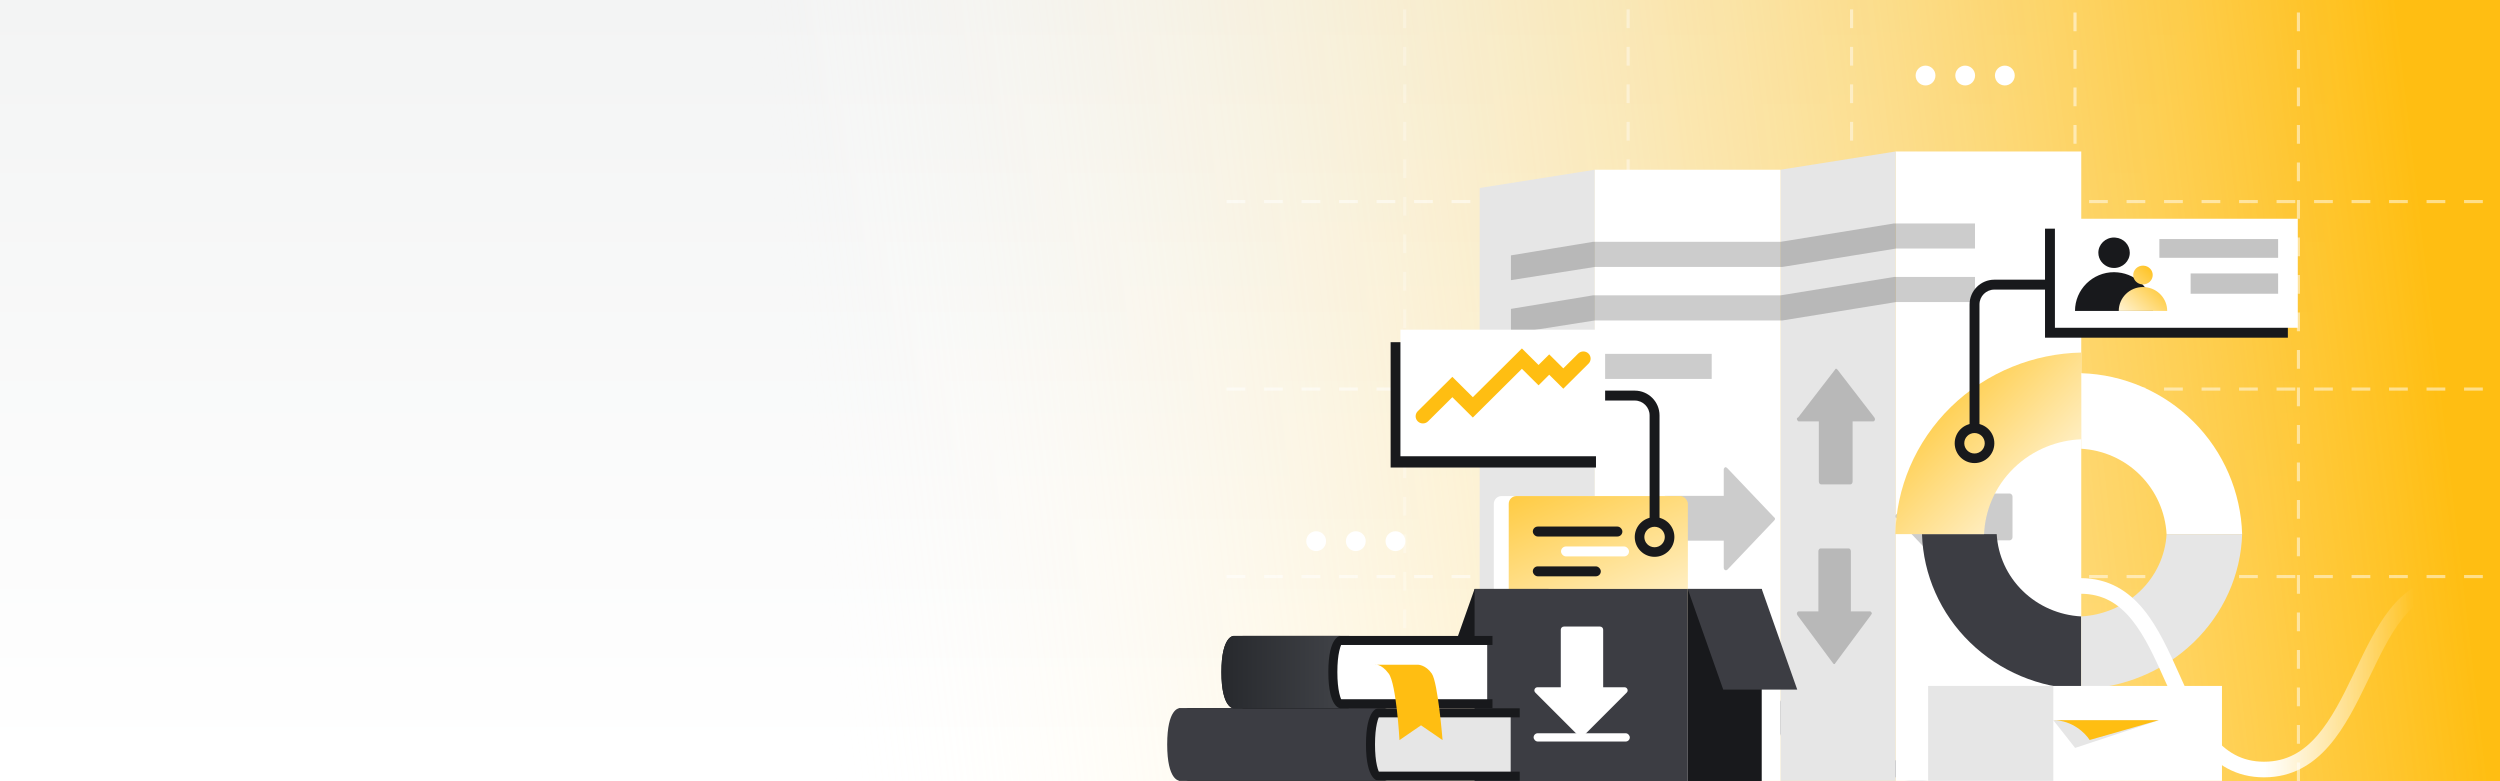 <svg width="1600" height="500" viewBox="0 0 1600 500" fill="none" xmlns="http://www.w3.org/2000/svg">
<rect x="0" y="0" width="1600" height="500" fill="#808080" stroke="none"/>
<rect width="1600" height="500" transform="matrix(1 0 0 -1 0 500)" fill="url(#paint0_linear)"/>
<rect width="1600" height="500" transform="matrix(1 0 0 -1 0 500)" fill="url(#paint1_linear)"/>
<g opacity="0.5">
<path d="M785 129H1601.5" stroke="white" stroke-width="2" stroke-dasharray="12 12"/>
<path d="M785 249H1601.5" stroke="white" stroke-width="2" stroke-dasharray="12 12"/>
<path d="M785 369H1601.5" stroke="white" stroke-width="2" stroke-dasharray="12 12"/>
<path opacity="0.5" d="M899 498L899 7.689e-06" stroke="white" stroke-width="2" stroke-dasharray="12 12"/>
<path opacity="0.75" d="M1042 498L1042 7.689e-06" stroke="white" stroke-width="2" stroke-dasharray="12 12"/>
<path d="M1328 500L1328 2" stroke="white" stroke-width="2" stroke-dasharray="12 12"/>
<path opacity="0.9" d="M1185 498L1185 7.689e-06" stroke="white" stroke-width="2" stroke-dasharray="12 12"/>
<path d="M1471 500L1471 2" stroke="white" stroke-width="2" stroke-dasharray="12 12"/>
</g>
<path d="M1290.23 393.71C1300.09 380.134 1313.09 370 1331.5 370V380C1317.46 380 1307.12 387.477 1298.32 399.587C1289.72 411.428 1283.13 426.98 1276.46 442.721C1276.21 443.305 1275.97 443.889 1275.72 444.474C1268.96 460.4 1261.95 476.669 1252.51 487.323C1247.7 492.759 1242.02 497.028 1235.13 498.978C1228.19 500.943 1220.57 500.398 1212.2 497.164C1197.9 491.639 1191.14 478.364 1185.68 467.648C1185.21 466.716 1184.74 465.804 1184.28 464.917C1181.23 459.029 1178.46 454.173 1174.97 450.731C1171.69 447.505 1167.75 445.5 1162 445.5C1156.65 445.5 1152.87 447.793 1149.55 451.812C1146.02 456.078 1143.3 461.923 1140.28 468.569L1140.04 469.108C1137.22 475.302 1134.09 482.203 1129.79 487.52C1125.16 493.24 1118.89 497.5 1110 497.5V487.5C1115.11 487.5 1118.75 485.26 1122.01 481.23C1125.47 476.952 1128.15 471.101 1131.18 464.431L1131.24 464.306C1134.11 457.984 1137.34 450.886 1141.84 445.438C1146.59 439.707 1152.99 435.5 1162 435.5C1170.61 435.5 1177 438.701 1181.98 443.607C1186.75 448.298 1190.15 454.501 1193.16 460.319C1193.55 461.06 1193.93 461.795 1194.3 462.524C1200.17 473.931 1205.23 483.751 1215.8 487.836C1222.57 490.45 1227.94 490.619 1232.4 489.356C1236.92 488.078 1241.06 485.178 1245.03 480.694C1253.16 471.511 1259.57 456.942 1266.51 440.57C1266.82 439.841 1267.13 439.109 1267.44 438.375C1273.94 423.017 1280.94 406.504 1290.23 393.71Z" fill="#747577"/>
<path d="M1332 96.95L1213.17 96.95V499.774H1332V96.95Z" fill="white"/>
<path d="M1213.17 96.95L1139.5 108.626V499.774H1213.17V96.95Z" fill="#E6E6E6"/>
<path d="M1020.67 108.626L947 120.302V499.774H1020.67V108.626Z" fill="#E6E6E6"/>
<path d="M1139.5 108.626L1020.67 108.626V499.774H1139.5V108.626Z" fill="white"/>
<path d="M1150.2 268.84C1150.54 269.278 1150.88 269.716 1151.22 269.716H1164.05V308.249C1164.05 309.124 1164.73 310 1165.4 310H1184.32C1185 310 1185.67 309.124 1185.67 308.249V269.716H1198.85C1199.18 269.716 1199.86 269.278 1199.86 268.84C1200.2 268.402 1199.86 267.527 1199.52 267.089L1175.88 236.438C1175.54 236 1175.2 236 1175.2 236C1174.86 236 1174.52 236 1174.52 236.438L1150.88 267.089C1149.86 267.527 1149.86 267.964 1150.2 268.84Z" fill="#B8B8B8"/>
<path d="M1197.87 392.16C1197.55 391.722 1197.22 391.284 1196.9 391.284H1184.56V352.751C1184.56 351.876 1183.91 351 1183.26 351H1165.07C1164.42 351 1163.77 351.876 1163.77 352.751V391.284H1151.11C1150.78 391.284 1150.13 391.722 1150.13 392.16C1149.81 392.598 1150.13 393.473 1150.46 393.911L1173.19 424.562C1173.52 425 1173.84 425 1173.84 425C1174.17 425 1174.49 425 1174.49 424.562L1197.22 393.911C1197.87 393.036 1198.2 392.598 1197.87 392.16Z" fill="#B8B8B8"/>
<path d="M1246.28 365C1246.73 364.532 1247.17 364.064 1247.17 363.596V345.809H1286.22C1287.11 345.809 1288 344.873 1288 343.937V317.725C1288 316.789 1287.11 315.853 1286.22 315.853H1247.17V297.598C1247.17 297.13 1246.73 296.194 1246.28 296.194C1245.84 295.726 1244.95 296.194 1244.51 296.662L1213.44 329.427C1213 329.895 1213 330.363 1213 330.363C1213 330.831 1213 331.299 1213.44 331.299L1244.51 364.064C1244.95 365 1245.84 365 1246.28 365Z" fill="#CCCCCC"/>
<path d="M1104.05 299C1103.62 299.448 1103.2 299.895 1103.2 300.343V317.356H1065.7C1064.85 317.356 1064 318.252 1064 319.147V344.22C1064 345.115 1064.85 346.01 1065.7 346.01H1103.2V363.471C1103.2 363.919 1103.62 364.815 1104.05 364.815C1104.47 365.262 1105.33 364.815 1105.75 364.367L1135.57 333.027C1136 332.579 1136 332.131 1136 332.131C1136 332.131 1136 331.236 1135.57 331.236L1105.75 299.895C1104.9 299 1104.47 299 1104.05 299Z" fill="#CCCCCC"/>
<g opacity="0.2">
<path d="M1212.2 143H1264V159.054H1213.51L1140.83 170.827H1020.75L967 179.291V163.434L1019.48 154.773H1139.52L1212.2 143Z" fill="black"/>
<path d="M1212.2 177.249H1264V193.303H1213.51L1140.83 205.077H1020.75L967 213.54V197.683L1019.48 189.022H1139.52L1212.2 177.249Z" fill="black"/>
<path d="M1095.49 226.482H1019.48L967 235.143L967 251L1020.75 242.537H1095.49V226.482Z" fill="black"/>
</g>
<rect x="956.032" y="317.471" width="114.649" height="139.065" rx="5" fill="white"/>
<rect x="965.586" y="317.471" width="114.649" height="139.065" rx="5" fill="url(#paint2_linear)"/>
<path d="M991.096 376.918H943.734L921 441.331H968.362L991.096 376.918Z" fill="#18191C"/>
<rect x="943.734" y="376.918" width="136.403" height="123.142" fill="#3C3D43"/>
<rect x="1080.14" y="376.918" width="47.362" height="123.142" fill="#18191C"/>
<path d="M1080.14 376.918H1127.5L1150.23 441.331H1102.87L1080.14 376.918Z" fill="#3C3D43"/>
<rect x="981.509" y="469.275" width="61.571" height="5.308" rx="2.654" fill="white"/>
<path d="M1000.9 401C999.798 401 998.902 401.895 998.902 403V439.837H984.004C982.222 439.837 981.33 441.991 982.59 443.251L1010.43 471.095C1011.21 471.876 1012.48 471.876 1013.26 471.095L1041.11 443.251C1042.37 441.991 1041.47 439.837 1039.69 439.837H1026.03V403C1026.03 401.895 1025.13 401 1024.03 401H1000.9Z" fill="white"/>
<rect x="981" y="337" width="57.325" height="6.369" rx="3.185" fill="#18191C"/>
<rect x="999.047" y="349.739" width="43.524" height="6.369" rx="3.185" fill="white"/>
<rect x="981" y="362.478" width="43.524" height="6.369" rx="3.185" fill="#18191C"/>
<path d="M1260.81 411.143C1279.77 429.607 1305.22 440.289 1331.94 441.077L1331.94 394.51C1317.9 393.749 1304.59 387.98 1294.59 378.243C1284.59 368.505 1278.67 355.542 1277.89 341.864L1230.08 341.864C1230.88 367.887 1241.85 392.679 1260.81 411.143Z" fill="#3C3D43"/>
<path d="M1403.88 269.927C1384.71 250.754 1358.96 239.662 1331.94 238.844V287.198C1346.14 287.988 1359.6 293.979 1369.72 304.09C1379.83 314.201 1385.82 327.662 1386.61 341.864L1434.97 341.864C1434.15 314.843 1423.05 289.1 1403.88 269.927Z" fill="white"/>
<path d="M1403.88 411.143C1423.05 392.679 1434.15 367.887 1434.97 341.864L1386.61 341.864C1385.82 355.541 1379.83 368.505 1369.72 378.243C1359.6 387.98 1346.14 393.749 1331.94 394.51L1331.94 441.077C1358.96 440.289 1384.71 429.607 1403.88 411.143Z" fill="#E6E6E6"/>
<path d="M1331.94 281.148V225.636C1316.88 225.963 1302.01 229.02 1288.08 234.658C1273.32 240.633 1259.91 249.391 1248.61 260.432C1237.31 271.473 1228.35 284.58 1222.23 299.006C1216.46 312.617 1213.33 327.15 1213 341.864L1269.81 341.864C1270.12 334.439 1271.77 327.118 1274.69 320.239C1277.95 312.546 1282.73 305.555 1288.76 299.667C1294.78 293.778 1301.94 289.107 1309.81 285.92C1316.85 283.071 1324.34 281.458 1331.94 281.148Z" fill="url(#paint3_linear)"/>
<rect x="1234" y="439" width="188.063" height="60.764" fill="white"/>
<path d="M1328.08 478.666L1381.58 460.943H1314.12L1328.08 478.666Z" fill="#E6E6E6"/>
<rect x="1234" y="439" width="80.117" height="60.764" fill="#E6E6E6"/>
<path d="M1381.58 460.943H1314.12C1326.4 460.943 1334.74 469.383 1337.38 473.603L1381.58 460.943Z" fill="#FFBE12"/>
<path d="M1238.69 48.343C1238.69 51.847 1235.85 54.687 1232.34 54.687C1228.84 54.687 1226 51.847 1226 48.343C1226 44.84 1228.84 42 1232.34 42C1235.85 42 1238.69 44.84 1238.69 48.343Z" fill="white"/>
<path d="M1264.06 48.343C1264.06 51.847 1261.22 54.687 1257.72 54.687C1254.22 54.687 1251.38 51.847 1251.38 48.343C1251.38 44.84 1254.22 42 1257.72 42C1261.22 42 1264.06 44.84 1264.06 48.343Z" fill="white"/>
<path d="M1289.44 48.343C1289.44 51.847 1286.6 54.687 1283.1 54.687C1279.59 54.687 1276.75 51.847 1276.75 48.343C1276.75 44.84 1279.59 42 1283.1 42C1286.6 42 1289.44 44.84 1289.44 48.343Z" fill="white"/>
<path d="M848.688 346.343C848.688 349.847 845.848 352.687 842.344 352.687C838.84 352.687 836 349.847 836 346.343C836 342.84 838.84 340 842.344 340C845.848 340 848.688 342.84 848.688 346.343Z" fill="white"/>
<path d="M874.063 346.343C874.063 349.847 871.223 352.687 867.719 352.687C864.216 352.687 861.375 349.847 861.375 346.343C861.375 342.84 864.216 340 867.719 340C871.223 340 874.063 342.84 874.063 346.343Z" fill="white"/>
<path d="M899.439 346.343C899.439 349.847 896.599 352.687 893.095 352.687C889.592 352.687 886.751 349.847 886.751 346.343C886.751 342.84 889.592 340 893.095 340C896.599 340 899.439 342.84 899.439 346.343Z" fill="white"/>
<path d="M1071.61 343.687C1071.61 350.694 1065.93 356.374 1058.92 356.374C1051.92 356.374 1046.24 350.694 1046.24 343.687C1046.24 336.68 1051.92 331 1058.92 331C1065.93 331 1071.61 336.68 1071.61 343.687ZM1052.37 343.687C1052.37 347.306 1055.3 350.24 1058.92 350.24C1062.54 350.24 1065.48 347.306 1065.48 343.687C1065.48 340.068 1062.54 337.134 1058.92 337.134C1055.3 337.134 1052.37 340.068 1052.37 343.687Z" fill="#18191C"/>
<path fill-rule="evenodd" clip-rule="evenodd" d="M1046.24 256.343H1005V250H1046.24C1054.99 250 1062.1 257.1 1062.1 265.859V335.636H1055.75V265.859C1055.75 260.604 1051.49 256.343 1046.24 256.343Z" fill="#18191C"/>
<path d="M890 219H1021.43V299.214H890V219Z" fill="#18191C"/>
<path fill-rule="evenodd" clip-rule="evenodd" d="M968.16 226.87L978.829 237.451L985.668 230.668L994.696 239.622L1004.27 230.127C1006.1 228.314 1009.05 228.326 1010.86 230.154C1012.68 231.983 1012.67 234.936 1010.84 236.75L994.696 252.759L985.668 243.805L978.829 250.588L968.16 240.007L936.701 271.208L923.57 258.185L907.978 273.648C906.15 275.462 903.197 275.45 901.383 273.621C899.569 271.792 899.581 268.84 901.41 267.026L923.57 245.048L936.701 258.071L968.16 226.87Z" fill="#18191C"/>
<path d="M896.28 211H1027.28V292H896.28V211Z" fill="white"/>
<path fill-rule="evenodd" clip-rule="evenodd" d="M974.017 223L984.668 233.583L991.495 226.799L1000.51 235.754L1010.04 226.286C1011.85 224.488 1014.79 224.475 1016.62 226.256C1018.45 228.038 1018.46 230.94 1016.65 232.738L1000.51 248.778L991.495 239.824L984.668 246.608L974.017 236.025L942.61 267.23L929.5 254.205L913.964 269.642C912.154 271.441 909.206 271.454 907.379 269.673C905.552 267.891 905.539 264.989 907.348 263.191L929.5 241.181L942.61 254.206L974.017 223Z" fill="#FFBE12"/>
<rect x="851.35" y="409.602" width="100.449" height="41.392" fill="white"/>
<rect x="851.134" y="456.624" width="115.704" height="41.353" fill="#E6E6E6"/>
<rect x="754.438" y="453.317" width="218.185" height="5.789" fill="#18191C"/>
<rect x="754.438" y="493.843" width="218.185" height="5.789" fill="#18191C"/>
<path d="M760.493 453.299H887.717C887.717 453.299 880.006 453.299 880.006 476.447C880.006 499.596 887.717 499.596 887.717 499.596H760.493C760.493 499.596 752.783 499.596 752.783 476.447C752.783 453.299 760.493 453.299 760.493 453.299Z" fill="#18191C"/>
<path d="M754.711 453.299H881.934C881.934 453.299 874.223 453.299 874.223 476.447C874.223 499.596 881.934 499.596 881.934 499.596H754.711C754.711 499.596 747 499.596 747 476.447C747 453.299 754.711 453.299 754.711 453.299Z" fill="#3C3D43"/>
<rect x="795.191" y="407" width="159.993" height="5.787" fill="#18191C"/>
<rect x="795.191" y="447.509" width="159.993" height="5.787" fill="#18191C"/>
<path d="M789.408 407H863.621C863.621 407 855.911 407 855.911 430.149C855.911 453.297 863.621 453.297 863.621 453.297H789.408C789.408 453.297 781.697 453.297 781.697 430.149C781.697 407 789.408 407 789.408 407Z" fill="#18191C"/>
<path d="M789.408 407H857.839C857.839 407 850.128 407 850.128 430.149C850.128 453.297 857.839 453.297 857.839 453.297H789.408C789.408 453.297 781.697 453.297 781.697 430.149C781.697 407 789.408 407 789.408 407Z" fill="url(#paint4_linear)"/>
<path d="M879.909 425.417H907.483C907.483 425.417 912.407 425.419 916.346 431.093C920.285 436.766 923.239 473.66 923.239 473.66L909.452 464.201L895.665 473.66C895.665 473.66 893.696 437.712 888.772 431.093C883.848 424.473 879.909 425.417 879.909 425.417Z" fill="#FFBE12"/>
<path d="M1251 283.687C1251 290.694 1256.68 296.374 1263.69 296.374C1270.7 296.374 1276.38 290.694 1276.38 283.687C1276.38 276.68 1270.7 271 1263.69 271C1256.68 271 1251 276.68 1251 283.687ZM1270.24 283.687C1270.24 287.306 1267.31 290.24 1263.69 290.24C1260.07 290.24 1257.13 287.306 1257.13 283.687C1257.13 280.068 1260.07 277.134 1263.69 277.134C1267.31 277.134 1270.24 280.068 1270.24 283.687Z" fill="#18191C"/>
<path fill-rule="evenodd" clip-rule="evenodd" d="M1276.38 185.343H1317.61V179H1276.38C1267.62 179 1260.52 186.1 1260.52 194.859V275H1266.86V194.859C1266.86 189.604 1271.12 185.343 1276.38 185.343Z" fill="#18191C"/>
<path d="M1464.23 146.344H1308.81V216.121H1464.23V146.344Z" fill="#18191C"/>
<path d="M1470.58 140H1315.15V209.778H1470.58V140Z" fill="white"/>
<path d="M1458 153H1382V165H1458V153Z" fill="#C4C4C4"/>
<path d="M1458 175H1402V188H1458V175Z" fill="#C4C4C4"/>
<path d="M1328 199C1328 185.289 1339.22 174.192 1353 174.192C1353.8 174.192 1354.6 174.263 1355.41 174.334C1368.09 175.535 1378 186.137 1378 199H1328ZM1353.95 152.071C1353.66 152 1353.29 152 1353 152C1347.46 152 1342.94 156.382 1342.94 161.753C1342.94 166.135 1345.93 169.811 1350.01 171.083C1350.96 171.365 1351.91 171.507 1353 171.507C1358.54 171.507 1363.06 167.125 1363.06 161.753C1363.06 156.665 1359.05 152.495 1353.95 152.071Z" fill="#18191C"/>
<path d="M1356 199C1356 190.54 1362.96 183.693 1371.5 183.693C1372 183.693 1372.49 183.737 1372.99 183.78C1380.85 184.522 1387 191.063 1387 199H1356ZM1372.09 170.044C1371.91 170 1371.68 170 1371.5 170C1368.07 170 1365.26 172.704 1365.26 176.018C1365.26 178.722 1367.12 180.989 1369.65 181.774C1370.23 181.949 1370.82 182.036 1371.5 182.036C1374.93 182.036 1377.74 179.332 1377.74 176.018C1377.74 172.878 1375.25 170.305 1372.09 170.044Z" fill="url(#paint5_linear)"/>
<path d="M1331.5 370C1349.56 370 1362.28 378.309 1371.98 390.198C1381.39 401.729 1388.19 416.92 1394.65 431.337L1394.81 431.707C1401.46 446.555 1407.78 460.578 1416.26 470.98C1424.54 481.122 1434.62 487.5 1449 487.5C1463.43 487.5 1474.04 481.079 1482.95 470.855C1492.04 460.43 1499.09 446.363 1506.2 431.582C1506.68 430.588 1507.16 429.59 1507.64 428.59C1514.16 415.02 1520.87 401.029 1529.28 390.279C1538.46 378.545 1550.18 370 1566.5 370V380C1554.32 380 1545.21 386.142 1537.16 396.44C1529.45 406.295 1523.18 419.334 1516.51 433.226C1516.08 434.12 1515.65 435.018 1515.22 435.918C1508.19 450.512 1500.61 465.82 1490.49 477.426C1480.2 489.233 1467.02 497.5 1449 497.5C1430.94 497.5 1418.22 489.191 1408.52 477.302C1399.11 465.771 1392.31 450.58 1385.85 436.163L1385.69 435.793C1379.04 420.945 1372.72 406.922 1364.24 396.52C1355.96 386.378 1345.88 380 1331.5 380V370Z" fill="url(#paint6_linear)"/>
<defs>
<linearGradient id="paint0_linear" x1="800" y1="500" x2="800" y2="12.5" gradientUnits="userSpaceOnUse">
<stop stop-color="#F3F4F4"/>
<stop offset="1" stop-color="white"/>
</linearGradient>
<linearGradient id="paint1_linear" x1="1570" y1="198.5" x2="520.5" y2="74.5" gradientUnits="userSpaceOnUse">
<stop stop-color="#FFBE12"/>
<stop offset="1" stop-color="white" stop-opacity="0"/>
</linearGradient>
<linearGradient id="paint2_linear" x1="945.5" y1="284.5" x2="1022.91" y2="456.537" gradientUnits="userSpaceOnUse">
<stop stop-color="#FFBE12"/>
<stop offset="1" stop-color="white"/>
</linearGradient>
<linearGradient id="paint3_linear" x1="1212.93" y1="225.636" x2="1333.45" y2="342.999" gradientUnits="userSpaceOnUse">
<stop stop-color="#FFBE12"/>
<stop offset="1" stop-color="white"/>
</linearGradient>
<linearGradient id="paint4_linear" x1="781.645" y1="429.985" x2="857.846" y2="429.985" gradientUnits="userSpaceOnUse">
<stop stop-color="#27292D"/>
<stop offset="1" stop-color="#404247"/>
</linearGradient>
<linearGradient id="paint5_linear" x1="1354.11" y1="208.742" x2="1385.57" y2="174.881" gradientUnits="userSpaceOnUse">
<stop stop-color="white"/>
<stop offset="1" stop-color="#FFBE11"/>
</linearGradient>
<linearGradient id="paint6_linear" x1="1449" y1="370" x2="1545" y2="370" gradientUnits="userSpaceOnUse">
<stop stop-color="white"/>
<stop offset="1" stop-color="white" stop-opacity="0"/>
</linearGradient>
</defs>
</svg>
